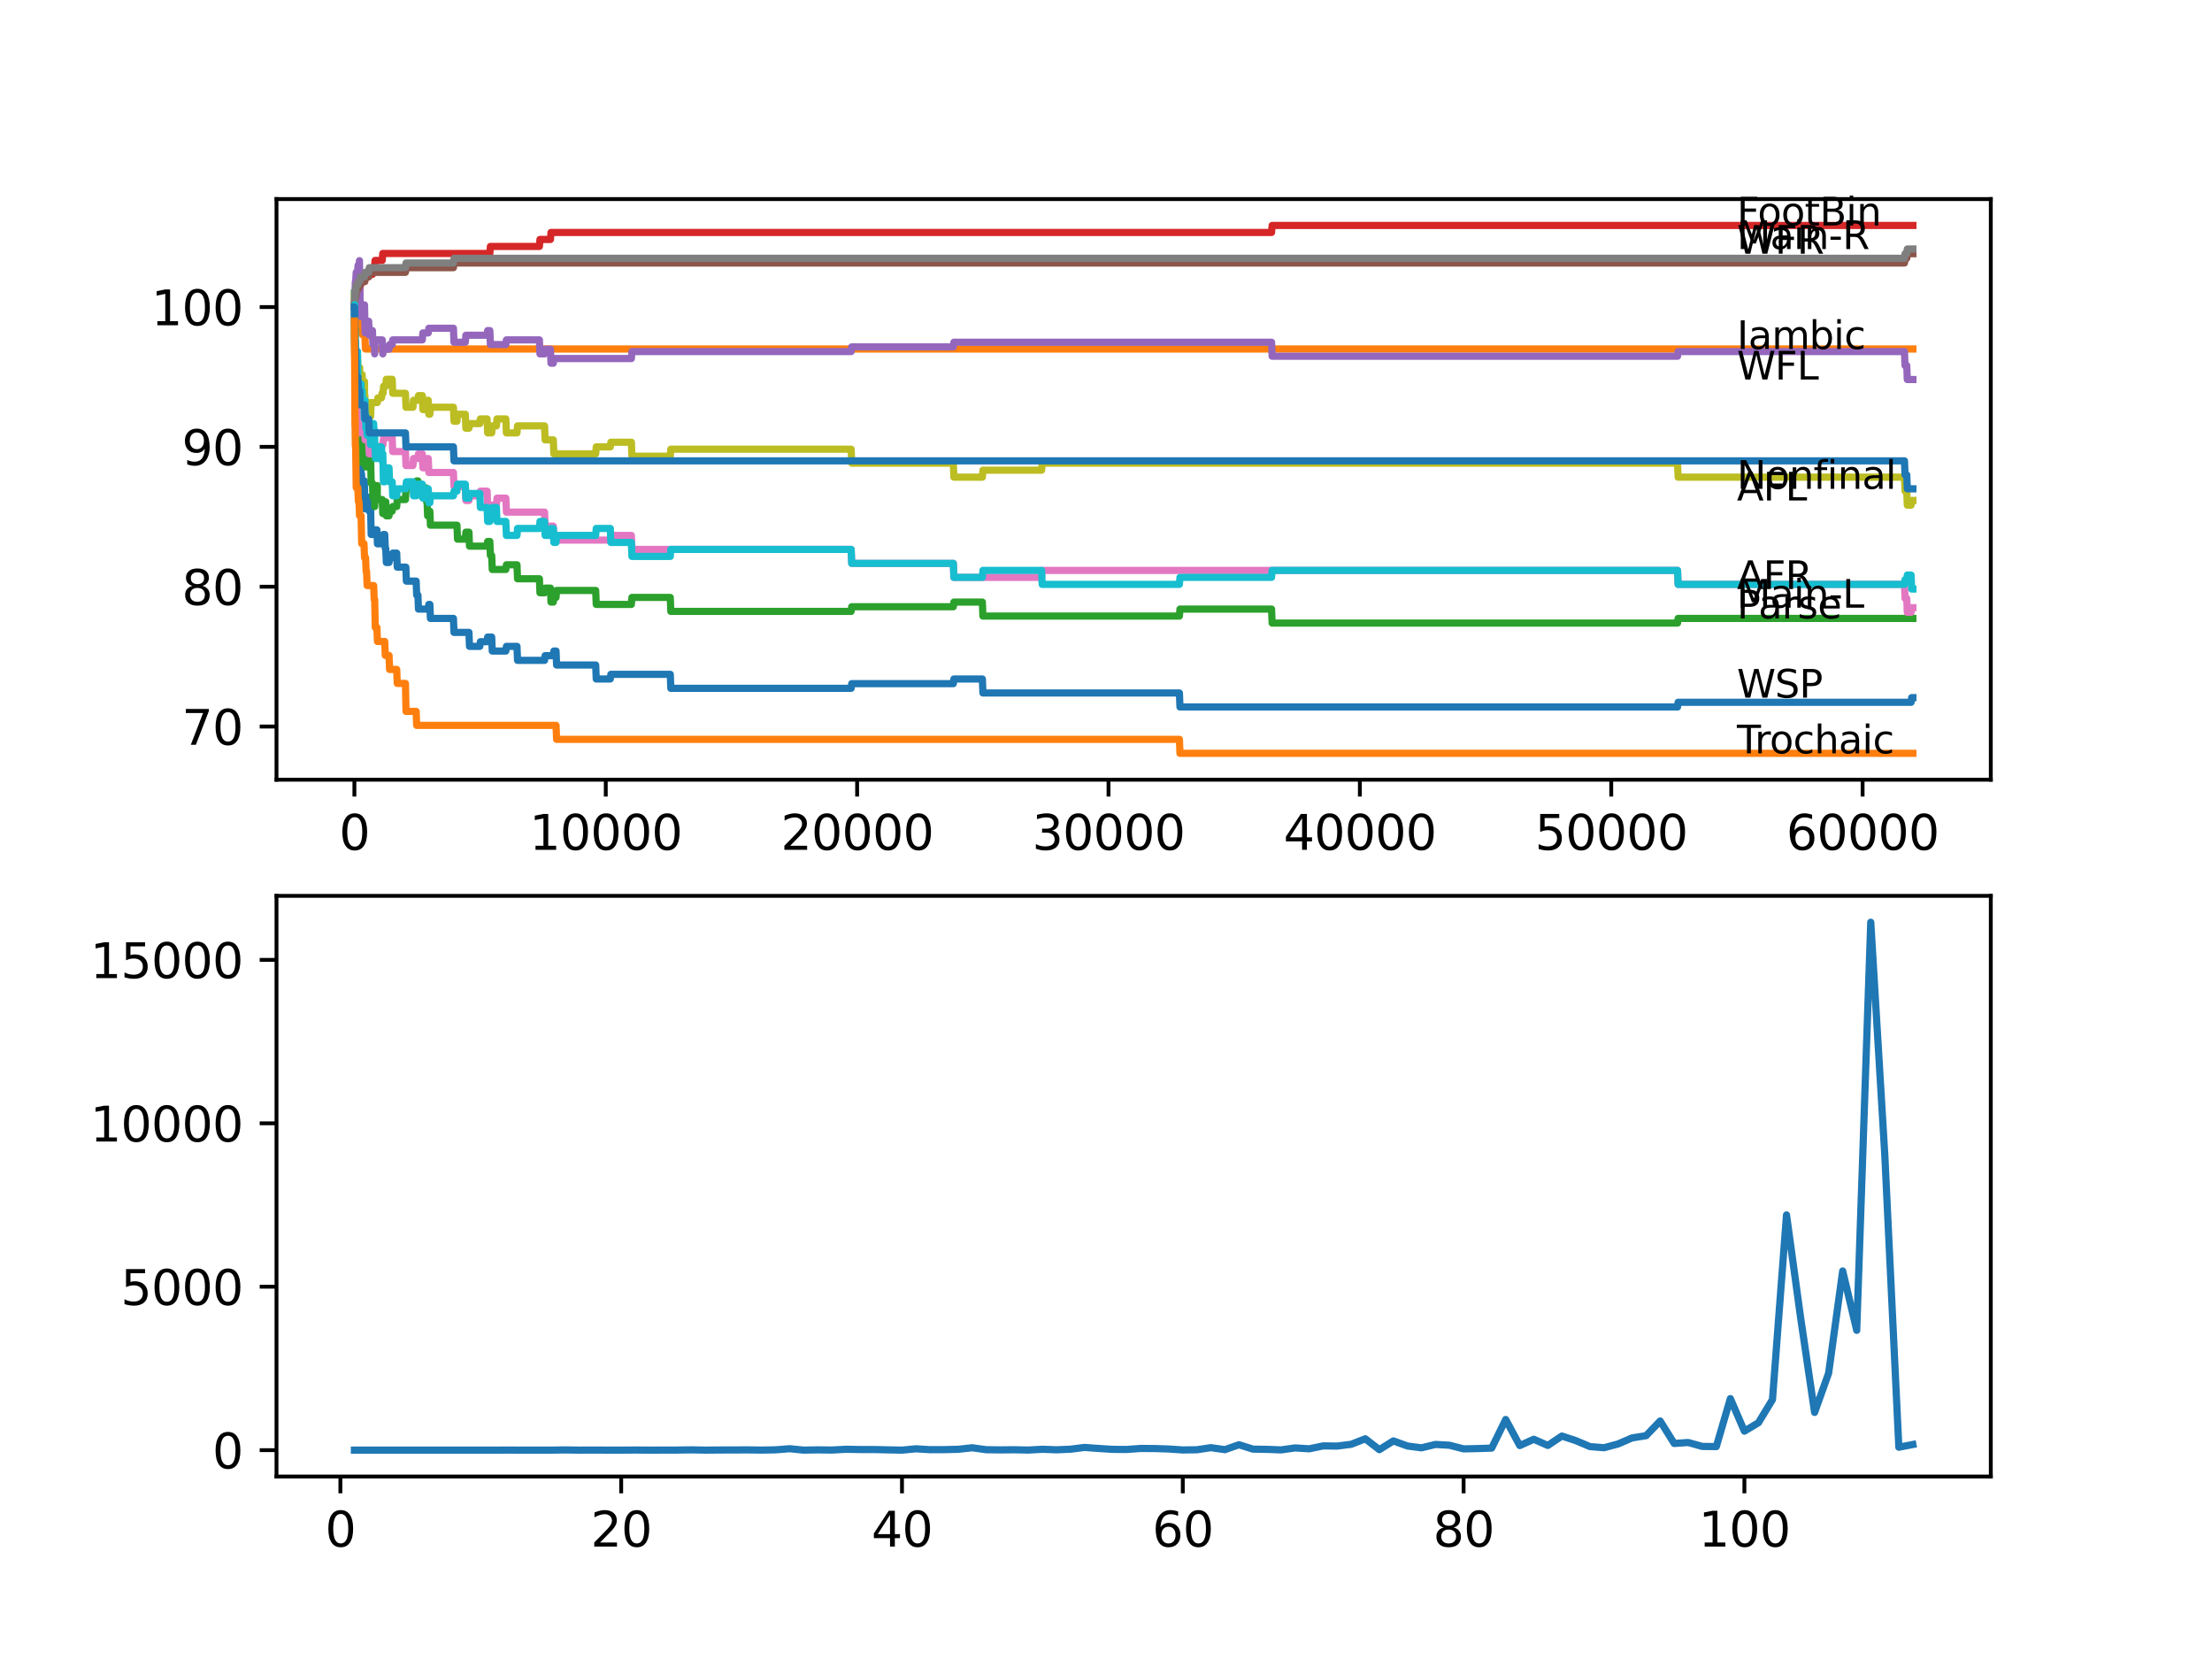 <?xml version="1.0" encoding="utf-8" standalone="no"?>
<!DOCTYPE svg PUBLIC "-//W3C//DTD SVG 1.1//EN"
  "http://www.w3.org/Graphics/SVG/1.1/DTD/svg11.dtd">
<svg xmlns:xlink="http://www.w3.org/1999/xlink" width="460.8pt" height="345.6pt" viewBox="0 0 460.8 345.6" xmlns="http://www.w3.org/2000/svg" version="1.1">
 <defs>
  <style type="text/css">*{stroke-linejoin: round; stroke-linecap: butt}</style>
 </defs>
 <g id="figure_1">
  <g id="patch_1">
   <path d="M 0 345.6 
L 460.8 345.6 
L 460.8 0 
L 0 0 
z
" style="fill: #ffffff"/>
  </g>
  <g id="axes_1">
   <g id="patch_2">
    <path d="M 57.6 162.432 
L 414.72 162.432 
L 414.72 41.472 
L 57.6 41.472 
z
" style="fill: #ffffff"/>
   </g>
   <g id="matplotlib.axis_1">
    <g id="xtick_1">
     <g id="line2d_1">
      <defs>
       <path id="mdea9ad9c4b" d="M 0 0 
L 0 3.5 
" style="stroke: #000000; stroke-width: 0.8"/>
      </defs>
      <g>
       <use xlink:href="#mdea9ad9c4b" x="73.827" y="162.432" style="stroke: #000000; stroke-width: 0.8"/>
      </g>
     </g>
     <g id="text_1">
      <!-- 0 -->
      <g transform="translate(70.646 177.03)scale(0.1 -0.1)">
       <defs>
        <path id="DejaVuSans-30" d="M 2034 4250 
Q 1547 4250 1301 3770 
Q 1056 3291 1056 2328 
Q 1056 1369 1301 889 
Q 1547 409 2034 409 
Q 2525 409 2770 889 
Q 3016 1369 3016 2328 
Q 3016 3291 2770 3770 
Q 2525 4250 2034 4250 
z
M 2034 4750 
Q 2819 4750 3233 4129 
Q 3647 3509 3647 2328 
Q 3647 1150 3233 529 
Q 2819 -91 2034 -91 
Q 1250 -91 836 529 
Q 422 1150 422 2328 
Q 422 3509 836 4129 
Q 1250 4750 2034 4750 
z
" transform="scale(0.016)"/>
       </defs>
       <use xlink:href="#DejaVuSans-30"/>
      </g>
     </g>
    </g>
    <g id="xtick_2">
     <g id="line2d_2">
      <g>
       <use xlink:href="#mdea9ad9c4b" x="126.192" y="162.432" style="stroke: #000000; stroke-width: 0.8"/>
      </g>
     </g>
     <g id="text_2">
      <!-- 10000 -->
      <g transform="translate(110.286 177.03)scale(0.1 -0.1)">
       <defs>
        <path id="DejaVuSans-31" d="M 794 531 
L 1825 531 
L 1825 4091 
L 703 3866 
L 703 4441 
L 1819 4666 
L 2450 4666 
L 2450 531 
L 3481 531 
L 3481 0 
L 794 0 
L 794 531 
z
" transform="scale(0.016)"/>
       </defs>
       <use xlink:href="#DejaVuSans-31"/>
       <use xlink:href="#DejaVuSans-30" x="63.623"/>
       <use xlink:href="#DejaVuSans-30" x="127.246"/>
       <use xlink:href="#DejaVuSans-30" x="190.869"/>
       <use xlink:href="#DejaVuSans-30" x="254.492"/>
      </g>
     </g>
    </g>
    <g id="xtick_3">
     <g id="line2d_3">
      <g>
       <use xlink:href="#mdea9ad9c4b" x="178.556" y="162.432" style="stroke: #000000; stroke-width: 0.8"/>
      </g>
     </g>
     <g id="text_3">
      <!-- 20000 -->
      <g transform="translate(162.65 177.03)scale(0.1 -0.1)">
       <defs>
        <path id="DejaVuSans-32" d="M 1228 531 
L 3431 531 
L 3431 0 
L 469 0 
L 469 531 
Q 828 903 1448 1529 
Q 2069 2156 2228 2338 
Q 2531 2678 2651 2914 
Q 2772 3150 2772 3378 
Q 2772 3750 2511 3984 
Q 2250 4219 1831 4219 
Q 1534 4219 1204 4116 
Q 875 4013 500 3803 
L 500 4441 
Q 881 4594 1212 4672 
Q 1544 4750 1819 4750 
Q 2544 4750 2975 4387 
Q 3406 4025 3406 3419 
Q 3406 3131 3298 2873 
Q 3191 2616 2906 2266 
Q 2828 2175 2409 1742 
Q 1991 1309 1228 531 
z
" transform="scale(0.016)"/>
       </defs>
       <use xlink:href="#DejaVuSans-32"/>
       <use xlink:href="#DejaVuSans-30" x="63.623"/>
       <use xlink:href="#DejaVuSans-30" x="127.246"/>
       <use xlink:href="#DejaVuSans-30" x="190.869"/>
       <use xlink:href="#DejaVuSans-30" x="254.492"/>
      </g>
     </g>
    </g>
    <g id="xtick_4">
     <g id="line2d_4">
      <g>
       <use xlink:href="#mdea9ad9c4b" x="230.921" y="162.432" style="stroke: #000000; stroke-width: 0.8"/>
      </g>
     </g>
     <g id="text_4">
      <!-- 30000 -->
      <g transform="translate(215.015 177.03)scale(0.1 -0.1)">
       <defs>
        <path id="DejaVuSans-33" d="M 2597 2516 
Q 3050 2419 3304 2112 
Q 3559 1806 3559 1356 
Q 3559 666 3084 287 
Q 2609 -91 1734 -91 
Q 1441 -91 1130 -33 
Q 819 25 488 141 
L 488 750 
Q 750 597 1062 519 
Q 1375 441 1716 441 
Q 2309 441 2620 675 
Q 2931 909 2931 1356 
Q 2931 1769 2642 2001 
Q 2353 2234 1838 2234 
L 1294 2234 
L 1294 2753 
L 1863 2753 
Q 2328 2753 2575 2939 
Q 2822 3125 2822 3475 
Q 2822 3834 2567 4026 
Q 2313 4219 1838 4219 
Q 1578 4219 1281 4162 
Q 984 4106 628 3988 
L 628 4550 
Q 988 4650 1302 4700 
Q 1616 4750 1894 4750 
Q 2613 4750 3031 4423 
Q 3450 4097 3450 3541 
Q 3450 3153 3228 2886 
Q 3006 2619 2597 2516 
z
" transform="scale(0.016)"/>
       </defs>
       <use xlink:href="#DejaVuSans-33"/>
       <use xlink:href="#DejaVuSans-30" x="63.623"/>
       <use xlink:href="#DejaVuSans-30" x="127.246"/>
       <use xlink:href="#DejaVuSans-30" x="190.869"/>
       <use xlink:href="#DejaVuSans-30" x="254.492"/>
      </g>
     </g>
    </g>
    <g id="xtick_5">
     <g id="line2d_5">
      <g>
       <use xlink:href="#mdea9ad9c4b" x="283.285" y="162.432" style="stroke: #000000; stroke-width: 0.8"/>
      </g>
     </g>
     <g id="text_5">
      <!-- 40000 -->
      <g transform="translate(267.379 177.03)scale(0.1 -0.1)">
       <defs>
        <path id="DejaVuSans-34" d="M 2419 4116 
L 825 1625 
L 2419 1625 
L 2419 4116 
z
M 2253 4666 
L 3047 4666 
L 3047 1625 
L 3713 1625 
L 3713 1100 
L 3047 1100 
L 3047 0 
L 2419 0 
L 2419 1100 
L 313 1100 
L 313 1709 
L 2253 4666 
z
" transform="scale(0.016)"/>
       </defs>
       <use xlink:href="#DejaVuSans-34"/>
       <use xlink:href="#DejaVuSans-30" x="63.623"/>
       <use xlink:href="#DejaVuSans-30" x="127.246"/>
       <use xlink:href="#DejaVuSans-30" x="190.869"/>
       <use xlink:href="#DejaVuSans-30" x="254.492"/>
      </g>
     </g>
    </g>
    <g id="xtick_6">
     <g id="line2d_6">
      <g>
       <use xlink:href="#mdea9ad9c4b" x="335.65" y="162.432" style="stroke: #000000; stroke-width: 0.8"/>
      </g>
     </g>
     <g id="text_6">
      <!-- 50000 -->
      <g transform="translate(319.744 177.03)scale(0.1 -0.1)">
       <defs>
        <path id="DejaVuSans-35" d="M 691 4666 
L 3169 4666 
L 3169 4134 
L 1269 4134 
L 1269 2991 
Q 1406 3038 1543 3061 
Q 1681 3084 1819 3084 
Q 2600 3084 3056 2656 
Q 3513 2228 3513 1497 
Q 3513 744 3044 326 
Q 2575 -91 1722 -91 
Q 1428 -91 1123 -41 
Q 819 9 494 109 
L 494 744 
Q 775 591 1075 516 
Q 1375 441 1709 441 
Q 2250 441 2565 725 
Q 2881 1009 2881 1497 
Q 2881 1984 2565 2268 
Q 2250 2553 1709 2553 
Q 1456 2553 1204 2497 
Q 953 2441 691 2322 
L 691 4666 
z
" transform="scale(0.016)"/>
       </defs>
       <use xlink:href="#DejaVuSans-35"/>
       <use xlink:href="#DejaVuSans-30" x="63.623"/>
       <use xlink:href="#DejaVuSans-30" x="127.246"/>
       <use xlink:href="#DejaVuSans-30" x="190.869"/>
       <use xlink:href="#DejaVuSans-30" x="254.492"/>
      </g>
     </g>
    </g>
    <g id="xtick_7">
     <g id="line2d_7">
      <g>
       <use xlink:href="#mdea9ad9c4b" x="388.014" y="162.432" style="stroke: #000000; stroke-width: 0.8"/>
      </g>
     </g>
     <g id="text_7">
      <!-- 60000 -->
      <g transform="translate(372.108 177.03)scale(0.1 -0.1)">
       <defs>
        <path id="DejaVuSans-36" d="M 2113 2584 
Q 1688 2584 1439 2293 
Q 1191 2003 1191 1497 
Q 1191 994 1439 701 
Q 1688 409 2113 409 
Q 2538 409 2786 701 
Q 3034 994 3034 1497 
Q 3034 2003 2786 2293 
Q 2538 2584 2113 2584 
z
M 3366 4563 
L 3366 3988 
Q 3128 4100 2886 4159 
Q 2644 4219 2406 4219 
Q 1781 4219 1451 3797 
Q 1122 3375 1075 2522 
Q 1259 2794 1537 2939 
Q 1816 3084 2150 3084 
Q 2853 3084 3261 2657 
Q 3669 2231 3669 1497 
Q 3669 778 3244 343 
Q 2819 -91 2113 -91 
Q 1303 -91 875 529 
Q 447 1150 447 2328 
Q 447 3434 972 4092 
Q 1497 4750 2381 4750 
Q 2619 4750 2861 4703 
Q 3103 4656 3366 4563 
z
" transform="scale(0.016)"/>
       </defs>
       <use xlink:href="#DejaVuSans-36"/>
       <use xlink:href="#DejaVuSans-30" x="63.623"/>
       <use xlink:href="#DejaVuSans-30" x="127.246"/>
       <use xlink:href="#DejaVuSans-30" x="190.869"/>
       <use xlink:href="#DejaVuSans-30" x="254.492"/>
      </g>
     </g>
    </g>
   </g>
   <g id="matplotlib.axis_2">
    <g id="ytick_1">
     <g id="line2d_8">
      <defs>
       <path id="me9447ed8f8" d="M 0 0 
L -3.5 0 
" style="stroke: #000000; stroke-width: 0.8"/>
      </defs>
      <g>
       <use xlink:href="#me9447ed8f8" x="57.6" y="151.351" style="stroke: #000000; stroke-width: 0.8"/>
      </g>
     </g>
     <g id="text_8">
      <!-- 70 -->
      <g transform="translate(37.875 155.15)scale(0.1 -0.1)">
       <defs>
        <path id="DejaVuSans-37" d="M 525 4666 
L 3525 4666 
L 3525 4397 
L 1831 0 
L 1172 0 
L 2766 4134 
L 525 4134 
L 525 4666 
z
" transform="scale(0.016)"/>
       </defs>
       <use xlink:href="#DejaVuSans-37"/>
       <use xlink:href="#DejaVuSans-30" x="63.623"/>
      </g>
     </g>
    </g>
    <g id="ytick_2">
     <g id="line2d_9">
      <g>
       <use xlink:href="#me9447ed8f8" x="57.6" y="122.221" style="stroke: #000000; stroke-width: 0.8"/>
      </g>
     </g>
     <g id="text_9">
      <!-- 80 -->
      <g transform="translate(37.875 126.02)scale(0.1 -0.1)">
       <defs>
        <path id="DejaVuSans-38" d="M 2034 2216 
Q 1584 2216 1326 1975 
Q 1069 1734 1069 1313 
Q 1069 891 1326 650 
Q 1584 409 2034 409 
Q 2484 409 2743 651 
Q 3003 894 3003 1313 
Q 3003 1734 2745 1975 
Q 2488 2216 2034 2216 
z
M 1403 2484 
Q 997 2584 770 2862 
Q 544 3141 544 3541 
Q 544 4100 942 4425 
Q 1341 4750 2034 4750 
Q 2731 4750 3128 4425 
Q 3525 4100 3525 3541 
Q 3525 3141 3298 2862 
Q 3072 2584 2669 2484 
Q 3125 2378 3379 2068 
Q 3634 1759 3634 1313 
Q 3634 634 3220 271 
Q 2806 -91 2034 -91 
Q 1263 -91 848 271 
Q 434 634 434 1313 
Q 434 1759 690 2068 
Q 947 2378 1403 2484 
z
M 1172 3481 
Q 1172 3119 1398 2916 
Q 1625 2713 2034 2713 
Q 2441 2713 2670 2916 
Q 2900 3119 2900 3481 
Q 2900 3844 2670 4047 
Q 2441 4250 2034 4250 
Q 1625 4250 1398 4047 
Q 1172 3844 1172 3481 
z
" transform="scale(0.016)"/>
       </defs>
       <use xlink:href="#DejaVuSans-38"/>
       <use xlink:href="#DejaVuSans-30" x="63.623"/>
      </g>
     </g>
    </g>
    <g id="ytick_3">
     <g id="line2d_10">
      <g>
       <use xlink:href="#me9447ed8f8" x="57.6" y="93.092" style="stroke: #000000; stroke-width: 0.8"/>
      </g>
     </g>
     <g id="text_10">
      <!-- 90 -->
      <g transform="translate(37.875 96.891)scale(0.1 -0.1)">
       <defs>
        <path id="DejaVuSans-39" d="M 703 97 
L 703 672 
Q 941 559 1184 500 
Q 1428 441 1663 441 
Q 2288 441 2617 861 
Q 2947 1281 2994 2138 
Q 2813 1869 2534 1725 
Q 2256 1581 1919 1581 
Q 1219 1581 811 2004 
Q 403 2428 403 3163 
Q 403 3881 828 4315 
Q 1253 4750 1959 4750 
Q 2769 4750 3195 4129 
Q 3622 3509 3622 2328 
Q 3622 1225 3098 567 
Q 2575 -91 1691 -91 
Q 1453 -91 1209 -44 
Q 966 3 703 97 
z
M 1959 2075 
Q 2384 2075 2632 2365 
Q 2881 2656 2881 3163 
Q 2881 3666 2632 3958 
Q 2384 4250 1959 4250 
Q 1534 4250 1286 3958 
Q 1038 3666 1038 3163 
Q 1038 2656 1286 2365 
Q 1534 2075 1959 2075 
z
" transform="scale(0.016)"/>
       </defs>
       <use xlink:href="#DejaVuSans-39"/>
       <use xlink:href="#DejaVuSans-30" x="63.623"/>
      </g>
     </g>
    </g>
    <g id="ytick_4">
     <g id="line2d_11">
      <g>
       <use xlink:href="#me9447ed8f8" x="57.6" y="63.962" style="stroke: #000000; stroke-width: 0.8"/>
      </g>
     </g>
     <g id="text_11">
      <!-- 100 -->
      <g transform="translate(31.512 67.762)scale(0.1 -0.1)">
       <use xlink:href="#DejaVuSans-31"/>
       <use xlink:href="#DejaVuSans-30" x="63.623"/>
       <use xlink:href="#DejaVuSans-30" x="127.246"/>
      </g>
     </g>
    </g>
   </g>
   <g id="line2d_12">
    <path d="M 73.833 63.962 
L 73.953 78.43 
L 73.964 77.702 
L 73.969 77.702 
L 74.084 91.295 
L 74.1 90.713 
L 74.142 90.713 
L 74.262 96.539 
L 74.482 96.539 
L 74.597 94.84 
L 74.686 94.84 
L 74.786 97.753 
L 74.796 96.782 
L 75.152 96.782 
L 75.226 99.694 
L 75.262 98.723 
L 75.309 98.723 
L 75.425 101.636 
L 75.446 101.636 
L 75.561 100.18 
L 75.896 100.18 
L 76.016 106.006 
L 76.132 104.549 
L 76.158 104.549 
L 76.273 103.578 
L 76.802 103.578 
L 76.917 106.491 
L 77.074 106.491 
L 77.189 105.52 
L 77.2 105.52 
L 77.32 111.346 
L 77.839 111.346 
L 77.954 110.375 
L 78.514 110.375 
L 78.629 113.288 
L 79.462 113.288 
L 79.577 112.317 
L 79.75 112.317 
L 79.865 111.346 
L 80.148 111.346 
L 80.263 114.259 
L 80.363 114.259 
L 80.478 117.172 
L 81.043 117.172 
L 81.159 116.201 
L 81.698 116.201 
L 81.813 115.23 
L 82.64 115.23 
L 82.756 118.143 
L 84.541 118.143 
L 84.656 121.056 
L 86.688 121.056 
L 86.803 123.969 
L 87.06 123.969 
L 87.175 126.882 
L 89.217 126.882 
L 89.333 125.911 
L 89.547 125.911 
L 89.663 128.824 
L 94.459 128.824 
L 94.574 131.737 
L 97.69 131.737 
L 97.805 134.65 
L 99.952 134.65 
L 100.067 133.679 
L 101.471 133.679 
L 101.586 132.708 
L 102.429 132.708 
L 102.544 135.621 
L 105.377 135.621 
L 105.492 134.65 
L 107.697 134.65 
L 107.812 137.563 
L 113.441 137.563 
L 113.556 136.592 
L 115.264 136.592 
L 115.379 135.621 
L 115.834 135.621 
L 115.949 138.534 
L 124.092 138.534 
L 124.207 141.447 
L 127.135 141.447 
L 127.25 140.476 
L 139.629 140.476 
L 139.744 143.389 
L 177.31 143.389 
L 177.425 142.418 
L 198.596 142.418 
L 198.712 141.447 
L 204.644 141.447 
L 204.76 144.36 
L 245.693 144.36 
L 245.808 147.273 
L 349.464 147.273 
L 349.579 146.302 
L 398.115 146.302 
L 398.231 145.331 
L 398.487 145.331 
L 398.487 145.331 
" clip-path="url(#p6cf69bef44)" style="fill: none; stroke: #1f77b4; stroke-width: 1.5; stroke-linecap: square"/>
   </g>
   <g id="line2d_13">
    <path d="M 73.833 63.962 
L 73.885 61.049 
L 73.917 66.875 
L 73.937 66.875 
L 73.953 66.875 
L 74 69.788 
L 74.063 66.875 
L 75.446 66.875 
L 75.561 69.788 
L 76.016 69.788 
L 76.132 72.701 
L 398.487 72.701 
L 398.487 72.701 
" clip-path="url(#p6cf69bef44)" style="fill: none; stroke: #ff7f0e; stroke-width: 1.5; stroke-linecap: square"/>
   </g>
   <g id="line2d_14">
    <path d="M 73.833 61.049 
L 73.843 61.049 
L 73.911 73.575 
L 73.964 68.477 
L 73.969 68.477 
L 74.084 82.071 
L 74.1 81.489 
L 74.11 81.489 
L 74.142 80.032 
L 74.199 84.887 
L 74.205 84.887 
L 74.246 84.887 
L 74.362 87.8 
L 74.477 87.8 
L 74.592 85.615 
L 74.686 85.615 
L 74.786 88.528 
L 74.796 87.557 
L 74.885 87.557 
L 75.006 93.383 
L 75.152 93.383 
L 75.226 96.296 
L 75.262 95.325 
L 75.309 95.325 
L 75.425 93.869 
L 75.446 93.869 
L 75.561 92.412 
L 75.828 92.412 
L 75.896 90.956 
L 75.901 93.869 
L 75.933 93.869 
L 76.001 93.869 
L 76.016 96.782 
L 76.111 95.325 
L 76.158 95.325 
L 76.215 94.354 
L 76.221 97.267 
L 76.257 97.267 
L 76.367 97.267 
L 76.482 95.811 
L 77.074 95.811 
L 77.189 94.84 
L 77.2 94.84 
L 77.32 100.665 
L 77.582 100.665 
L 77.697 103.578 
L 77.839 103.578 
L 77.954 102.607 
L 78.022 102.607 
L 78.053 105.52 
L 78.132 102.607 
L 78.514 102.607 
L 78.593 101.151 
L 78.598 104.064 
L 78.619 104.064 
L 79.624 104.064 
L 79.739 106.977 
L 79.75 106.977 
L 79.865 106.006 
L 80.148 106.006 
L 80.263 104.549 
L 80.363 104.549 
L 80.478 107.462 
L 81.043 107.462 
L 81.159 106.491 
L 81.698 106.491 
L 81.813 105.52 
L 82.64 105.52 
L 82.756 104.064 
L 84.463 104.064 
L 84.583 101.636 
L 86.688 101.636 
L 86.803 100.18 
L 87.06 100.18 
L 87.175 103.093 
L 87.976 103.093 
L 88.092 101.636 
L 88.762 101.636 
L 88.877 104.549 
L 88.966 104.549 
L 89.081 107.462 
L 89.217 107.462 
L 89.333 106.491 
L 89.547 106.491 
L 89.663 109.404 
L 95.192 109.404 
L 95.307 112.317 
L 96.936 112.317 
L 97.051 110.861 
L 97.69 110.861 
L 97.805 113.774 
L 101.471 113.774 
L 101.586 112.803 
L 102.041 112.803 
L 102.157 115.716 
L 102.429 115.716 
L 102.544 118.629 
L 105.377 118.629 
L 105.492 117.658 
L 107.697 117.658 
L 107.812 120.571 
L 112.368 120.571 
L 112.483 123.484 
L 113.441 123.484 
L 113.556 122.513 
L 114.667 122.513 
L 114.782 125.425 
L 115.264 125.425 
L 115.379 124.454 
L 115.834 124.454 
L 115.949 122.998 
L 124.092 122.998 
L 124.207 125.911 
L 131.528 125.911 
L 131.643 124.454 
L 139.629 124.454 
L 139.744 127.367 
L 177.31 127.367 
L 177.425 126.396 
L 198.596 126.396 
L 198.712 125.425 
L 204.644 125.425 
L 204.76 128.338 
L 245.693 128.338 
L 245.808 126.882 
L 264.89 126.882 
L 265.005 129.795 
L 349.464 129.795 
L 349.579 128.824 
L 398.487 128.824 
L 398.487 128.824 
" clip-path="url(#p6cf69bef44)" style="fill: none; stroke: #2ca02c; stroke-width: 1.5; stroke-linecap: square"/>
   </g>
   <g id="line2d_15">
    <path d="M 73.833 63.962 
L 73.838 63.962 
L 73.958 61.535 
L 74.885 61.535 
L 75 59.35 
L 75.152 59.35 
L 75.268 58.622 
L 76.001 58.622 
L 76.116 57.165 
L 77.582 57.165 
L 77.697 55.709 
L 78.022 55.709 
L 78.137 54.253 
L 79.624 54.253 
L 79.739 52.796 
L 102.041 52.796 
L 102.157 51.34 
L 112.368 51.34 
L 112.483 49.883 
L 114.667 49.883 
L 114.782 48.427 
L 264.89 48.427 
L 265.005 46.97 
L 398.487 46.97 
L 398.487 46.97 
" clip-path="url(#p6cf69bef44)" style="fill: none; stroke: #d62728; stroke-width: 1.5; stroke-linecap: square"/>
   </g>
   <g id="line2d_16">
    <path d="M 73.833 63.962 
L 73.864 63.962 
L 74.021 58.768 
L 74.084 58.768 
L 74.21 56.729 
L 74.477 56.729 
L 74.592 55.272 
L 74.786 55.272 
L 74.885 54.301 
L 75.011 63.04 
L 75.152 63.04 
L 75.226 65.953 
L 75.262 64.982 
L 75.828 64.982 
L 75.938 63.525 
L 76.058 69.351 
L 76.158 69.351 
L 76.273 68.38 
L 76.367 68.38 
L 76.482 66.924 
L 76.802 66.924 
L 76.917 69.837 
L 77.074 69.837 
L 77.189 68.866 
L 77.582 68.866 
L 77.697 71.779 
L 77.839 71.779 
L 77.954 70.808 
L 78.022 70.808 
L 78.053 73.721 
L 78.132 70.808 
L 79.624 70.808 
L 79.739 73.721 
L 79.75 73.721 
L 79.865 72.75 
L 81.043 72.75 
L 81.159 71.779 
L 81.698 71.779 
L 81.813 70.808 
L 87.976 70.808 
L 88.092 69.351 
L 89.217 69.351 
L 89.333 68.38 
L 94.459 68.38 
L 94.574 71.293 
L 96.936 71.293 
L 97.051 69.837 
L 101.471 69.837 
L 101.586 68.866 
L 102.041 68.866 
L 102.157 71.779 
L 105.377 71.779 
L 105.492 70.808 
L 112.368 70.808 
L 112.483 73.721 
L 113.441 73.721 
L 113.556 72.75 
L 114.667 72.75 
L 114.782 75.663 
L 115.264 75.663 
L 115.379 74.692 
L 131.528 74.692 
L 131.643 73.235 
L 177.31 73.235 
L 177.425 72.264 
L 198.596 72.264 
L 198.712 71.293 
L 264.89 71.293 
L 265.005 74.206 
L 349.464 74.206 
L 349.579 73.235 
L 396.738 73.235 
L 396.854 76.148 
L 397.21 76.148 
L 397.325 79.061 
L 398.487 79.061 
L 398.487 79.061 
" clip-path="url(#p6cf69bef44)" style="fill: none; stroke: #9467bd; stroke-width: 1.5; stroke-linecap: square"/>
   </g>
   <g id="line2d_17">
    <path d="M 73.833 63.962 
L 73.859 63.962 
L 73.985 61.923 
L 74.084 61.923 
L 74.205 60.37 
L 74.545 60.37 
L 74.66 59.641 
L 74.932 59.641 
L 75.048 58.671 
L 75.938 58.671 
L 76.053 57.7 
L 76.802 57.7 
L 76.917 56.729 
L 84.463 56.729 
L 84.578 55.758 
L 94.459 55.758 
L 94.574 54.787 
L 396.738 54.787 
L 396.854 53.816 
L 397.21 53.816 
L 397.325 52.845 
L 398.487 52.845 
L 398.487 52.845 
" clip-path="url(#p6cf69bef44)" style="fill: none; stroke: #8c564b; stroke-width: 1.5; stroke-linecap: square"/>
   </g>
   <g id="line2d_18">
    <path d="M 73.833 63.962 
L 73.838 63.962 
L 73.974 80.955 
L 74.084 79.984 
L 74.194 85.809 
L 74.199 84.838 
L 74.477 84.838 
L 74.592 88.237 
L 74.686 88.237 
L 74.801 87.266 
L 74.932 87.266 
L 74.938 90.179 
L 75.042 89.451 
L 75.152 89.451 
L 75.268 88.722 
L 75.938 88.722 
L 76.053 91.635 
L 76.802 91.635 
L 76.917 94.548 
L 78.593 94.548 
L 78.708 93.577 
L 79.462 93.577 
L 79.577 92.606 
L 79.792 92.606 
L 79.907 91.15 
L 81.698 91.15 
L 81.813 94.063 
L 84.463 94.063 
L 84.578 96.976 
L 86.023 96.976 
L 86.138 95.519 
L 87.06 95.519 
L 87.175 94.548 
L 87.976 94.548 
L 88.092 97.461 
L 88.762 97.461 
L 88.877 96.49 
L 88.966 96.49 
L 89.081 95.519 
L 89.217 95.519 
L 89.333 98.432 
L 94.459 98.432 
L 94.574 101.345 
L 96.936 101.345 
L 97.051 104.258 
L 97.69 104.258 
L 97.805 103.287 
L 99.952 103.287 
L 100.067 102.316 
L 101.471 102.316 
L 101.586 105.229 
L 103.419 105.229 
L 103.534 103.773 
L 105.377 103.773 
L 105.492 106.686 
L 113.441 106.686 
L 113.556 109.598 
L 115.264 109.598 
L 115.379 112.511 
L 127.135 112.511 
L 127.25 111.54 
L 131.528 111.54 
L 131.643 114.453 
L 177.31 114.453 
L 177.425 117.366 
L 198.596 117.366 
L 198.712 120.279 
L 216.987 120.279 
L 217.102 118.823 
L 349.464 118.823 
L 349.579 121.736 
L 396.738 121.736 
L 396.854 124.649 
L 397.21 124.649 
L 397.325 127.562 
L 398.115 127.562 
L 398.231 126.591 
L 398.487 126.591 
L 398.487 126.591 
" clip-path="url(#p6cf69bef44)" style="fill: none; stroke: #e377c2; stroke-width: 1.5; stroke-linecap: square"/>
   </g>
   <g id="line2d_19">
    <path d="M 73.833 63.962 
L 73.843 63.962 
L 73.969 60.952 
L 74.084 60.952 
L 74.205 59.399 
L 74.545 59.399 
L 74.66 58.671 
L 74.932 58.671 
L 75.048 57.7 
L 75.938 57.7 
L 76.053 56.729 
L 76.802 56.729 
L 76.917 55.758 
L 84.463 55.758 
L 84.578 54.787 
L 94.459 54.787 
L 94.574 53.816 
L 396.738 53.816 
L 396.854 52.845 
L 397.21 52.845 
L 397.325 51.874 
L 398.487 51.874 
L 398.487 51.874 
" clip-path="url(#p6cf69bef44)" style="fill: none; stroke: #7f7f7f; stroke-width: 1.5; stroke-linecap: square"/>
   </g>
   <g id="line2d_20">
    <path d="M 73.833 66.875 
L 73.838 66.875 
L 73.969 79.984 
L 74.084 72.216 
L 74.095 75.129 
L 74.142 75.129 
L 74.184 73.672 
L 74.189 76.585 
L 74.252 74.158 
L 74.477 74.158 
L 74.592 77.556 
L 74.686 77.556 
L 74.801 76.585 
L 74.932 76.585 
L 74.938 79.498 
L 75.042 78.77 
L 75.152 78.77 
L 75.268 78.042 
L 75.446 78.042 
L 75.561 80.955 
L 75.896 80.955 
L 75.938 79.498 
L 75.943 82.411 
L 76.001 82.411 
L 76.016 82.411 
L 76.132 85.324 
L 76.215 85.324 
L 76.331 83.867 
L 76.802 83.867 
L 76.917 86.78 
L 77.2 86.78 
L 77.32 83.867 
L 78.593 83.867 
L 78.708 82.896 
L 79.462 82.896 
L 79.577 81.926 
L 79.792 81.926 
L 79.907 80.469 
L 80.363 80.469 
L 80.478 79.013 
L 81.698 79.013 
L 81.813 81.926 
L 84.463 81.926 
L 84.578 84.838 
L 86.023 84.838 
L 86.138 83.382 
L 87.06 83.382 
L 87.175 82.411 
L 87.976 82.411 
L 88.092 85.324 
L 88.762 85.324 
L 88.877 84.353 
L 88.966 84.353 
L 89.081 83.382 
L 89.217 83.382 
L 89.333 86.295 
L 89.547 86.295 
L 89.663 84.838 
L 94.459 84.838 
L 94.574 87.751 
L 95.192 87.751 
L 95.307 86.295 
L 96.936 86.295 
L 97.051 89.208 
L 97.69 89.208 
L 97.805 88.237 
L 99.952 88.237 
L 100.067 87.266 
L 101.471 87.266 
L 101.586 90.179 
L 102.429 90.179 
L 102.544 88.722 
L 103.419 88.722 
L 103.534 87.266 
L 105.377 87.266 
L 105.492 90.179 
L 107.697 90.179 
L 107.812 88.722 
L 113.441 88.722 
L 113.556 91.635 
L 115.264 91.635 
L 115.379 94.548 
L 124.092 94.548 
L 124.207 93.092 
L 127.135 93.092 
L 127.25 92.121 
L 131.528 92.121 
L 131.643 95.034 
L 139.629 95.034 
L 139.744 93.577 
L 177.31 93.577 
L 177.425 96.49 
L 198.596 96.49 
L 198.712 99.403 
L 204.644 99.403 
L 204.76 97.947 
L 216.987 97.947 
L 217.102 96.49 
L 349.464 96.49 
L 349.579 99.403 
L 396.738 99.403 
L 396.854 102.316 
L 397.21 102.316 
L 397.325 105.229 
L 398.115 105.229 
L 398.231 104.258 
L 398.487 104.258 
L 398.487 104.258 
" clip-path="url(#p6cf69bef44)" style="fill: none; stroke: #bcbd22; stroke-width: 1.5; stroke-linecap: square"/>
   </g>
   <g id="line2d_21">
    <path d="M 73.833 66.875 
L 73.838 66.875 
L 73.864 63.477 
L 73.89 71.245 
L 73.927 70.274 
L 73.948 70.274 
L 73.969 76.1 
L 74.063 72.701 
L 74.079 72.701 
L 74.084 71.245 
L 74.115 77.071 
L 74.178 75.614 
L 74.194 75.614 
L 74.314 73.187 
L 74.477 73.187 
L 74.602 81.926 
L 74.686 81.926 
L 74.786 80.955 
L 74.885 83.867 
L 74.896 82.411 
L 74.932 82.411 
L 75.048 80.712 
L 75.152 80.712 
L 75.226 79.984 
L 75.231 82.896 
L 75.247 82.896 
L 75.309 82.896 
L 75.425 81.44 
L 75.446 81.44 
L 75.561 84.353 
L 75.828 84.353 
L 75.896 87.266 
L 75.938 85.809 
L 76.016 83.382 
L 76.022 86.295 
L 76.043 86.295 
L 76.158 86.295 
L 76.215 89.208 
L 76.268 87.751 
L 76.367 87.751 
L 76.482 90.664 
L 76.802 90.664 
L 76.917 89.693 
L 77.074 89.693 
L 77.189 92.606 
L 77.2 92.606 
L 77.32 89.693 
L 77.582 89.693 
L 77.697 88.237 
L 77.839 88.237 
L 77.954 91.15 
L 78.022 91.15 
L 78.053 89.693 
L 78.059 92.606 
L 78.116 92.606 
L 78.231 95.519 
L 78.514 95.519 
L 78.629 93.092 
L 79.462 93.092 
L 79.577 96.005 
L 79.624 96.005 
L 79.739 94.548 
L 79.75 94.548 
L 79.87 100.374 
L 80.148 100.374 
L 80.263 98.918 
L 80.363 98.918 
L 80.478 97.461 
L 81.043 97.461 
L 81.159 100.374 
L 81.698 100.374 
L 81.813 103.287 
L 82.64 103.287 
L 82.756 101.831 
L 84.541 101.831 
L 84.656 100.374 
L 86.023 100.374 
L 86.138 103.287 
L 86.688 103.287 
L 86.803 101.831 
L 87.06 101.831 
L 87.175 100.86 
L 87.976 100.86 
L 88.092 103.773 
L 88.762 103.773 
L 88.877 102.802 
L 88.966 102.802 
L 89.081 101.831 
L 89.217 101.831 
L 89.333 104.744 
L 89.547 104.744 
L 89.663 103.287 
L 94.459 103.287 
L 94.574 102.316 
L 95.192 102.316 
L 95.307 100.86 
L 96.936 100.86 
L 97.051 103.773 
L 97.69 103.773 
L 97.805 102.802 
L 99.952 102.802 
L 100.067 105.715 
L 101.471 105.715 
L 101.586 108.627 
L 102.041 108.627 
L 102.157 107.171 
L 102.429 107.171 
L 102.544 105.715 
L 103.419 105.715 
L 103.534 108.627 
L 105.377 108.627 
L 105.492 111.54 
L 107.697 111.54 
L 107.812 110.084 
L 112.368 110.084 
L 112.483 108.627 
L 113.441 108.627 
L 113.556 111.54 
L 114.667 111.54 
L 114.782 110.084 
L 115.264 110.084 
L 115.379 112.997 
L 115.834 112.997 
L 115.949 111.54 
L 124.092 111.54 
L 124.207 110.084 
L 127.135 110.084 
L 127.25 112.997 
L 131.528 112.997 
L 131.643 115.91 
L 139.629 115.91 
L 139.744 114.453 
L 177.31 114.453 
L 177.425 117.366 
L 198.596 117.366 
L 198.712 120.279 
L 204.644 120.279 
L 204.76 118.823 
L 216.987 118.823 
L 217.102 121.736 
L 245.693 121.736 
L 245.808 120.279 
L 264.89 120.279 
L 265.005 118.823 
L 349.464 118.823 
L 349.579 121.736 
L 396.738 121.736 
L 396.854 120.765 
L 397.21 120.765 
L 397.325 119.794 
L 398.115 119.794 
L 398.231 122.707 
L 398.487 122.707 
L 398.487 122.707 
" clip-path="url(#p6cf69bef44)" style="fill: none; stroke: #17becf; stroke-width: 1.5; stroke-linecap: square"/>
   </g>
   <g id="line2d_22">
    <path d="M 73.833 63.962 
L 73.859 63.962 
L 73.985 72.701 
L 74.084 72.701 
L 74.205 78.527 
L 74.545 78.527 
L 74.66 81.44 
L 74.932 81.44 
L 75.048 84.353 
L 75.938 84.353 
L 76.053 87.266 
L 76.802 87.266 
L 76.917 90.179 
L 84.463 90.179 
L 84.578 93.092 
L 94.459 93.092 
L 94.574 96.005 
L 396.738 96.005 
L 396.854 98.918 
L 397.21 98.918 
L 397.325 101.831 
L 398.487 101.831 
L 398.487 101.831 
" clip-path="url(#p6cf69bef44)" style="fill: none; stroke: #1f77b4; stroke-width: 1.5; stroke-linecap: square"/>
   </g>
   <g id="line2d_23">
    <path d="M 73.833 66.875 
L 73.953 88.722 
L 73.979 87.994 
L 74 87.023 
L 74.021 92.849 
L 74.063 92.849 
L 74.084 92.849 
L 74.21 101.588 
L 74.545 101.588 
L 74.66 104.501 
L 74.786 104.501 
L 74.901 107.414 
L 75.226 107.414 
L 75.346 113.24 
L 75.828 113.24 
L 75.943 116.153 
L 76.158 116.153 
L 76.273 119.066 
L 76.367 119.066 
L 76.482 121.978 
L 77.839 121.978 
L 77.954 124.891 
L 78.053 124.891 
L 78.174 130.717 
L 78.514 130.717 
L 78.629 133.63 
L 80.148 133.63 
L 80.263 136.543 
L 81.043 136.543 
L 81.159 139.456 
L 82.64 139.456 
L 82.756 142.369 
L 84.463 142.369 
L 84.583 148.195 
L 86.688 148.195 
L 86.803 151.108 
L 115.834 151.108 
L 115.949 154.021 
L 245.693 154.021 
L 245.808 156.934 
L 398.487 156.934 
L 398.487 156.934 
" clip-path="url(#p6cf69bef44)" style="fill: none; stroke: #ff7f0e; stroke-width: 1.5; stroke-linecap: square"/>
   </g>
   <g id="patch_3">
    <path d="M 57.6 162.432 
L 57.6 41.472 
" style="fill: none; stroke: #000000; stroke-width: 0.8; stroke-linejoin: miter; stroke-linecap: square"/>
   </g>
   <g id="patch_4">
    <path d="M 414.72 162.432 
L 414.72 41.472 
" style="fill: none; stroke: #000000; stroke-width: 0.8; stroke-linejoin: miter; stroke-linecap: square"/>
   </g>
   <g id="patch_5">
    <path d="M 57.6 162.432 
L 414.72 162.432 
" style="fill: none; stroke: #000000; stroke-width: 0.8; stroke-linejoin: miter; stroke-linecap: square"/>
   </g>
   <g id="patch_6">
    <path d="M 57.6 41.472 
L 414.72 41.472 
" style="fill: none; stroke: #000000; stroke-width: 0.8; stroke-linejoin: miter; stroke-linecap: square"/>
   </g>
   <g id="text_12">
    <!-- WSP -->
    <g transform="translate(361.832 145.331)scale(0.08 -0.08)">
     <defs>
      <path id="DejaVuSans-57" d="M 213 4666 
L 850 4666 
L 1831 722 
L 2809 4666 
L 3519 4666 
L 4500 722 
L 5478 4666 
L 6119 4666 
L 4947 0 
L 4153 0 
L 3169 4050 
L 2175 0 
L 1381 0 
L 213 4666 
z
" transform="scale(0.016)"/>
      <path id="DejaVuSans-53" d="M 3425 4513 
L 3425 3897 
Q 3066 4069 2747 4153 
Q 2428 4238 2131 4238 
Q 1616 4238 1336 4038 
Q 1056 3838 1056 3469 
Q 1056 3159 1242 3001 
Q 1428 2844 1947 2747 
L 2328 2669 
Q 3034 2534 3370 2195 
Q 3706 1856 3706 1288 
Q 3706 609 3251 259 
Q 2797 -91 1919 -91 
Q 1588 -91 1214 -16 
Q 841 59 441 206 
L 441 856 
Q 825 641 1194 531 
Q 1563 422 1919 422 
Q 2459 422 2753 634 
Q 3047 847 3047 1241 
Q 3047 1584 2836 1778 
Q 2625 1972 2144 2069 
L 1759 2144 
Q 1053 2284 737 2584 
Q 422 2884 422 3419 
Q 422 4038 858 4394 
Q 1294 4750 2059 4750 
Q 2388 4750 2728 4690 
Q 3069 4631 3425 4513 
z
" transform="scale(0.016)"/>
      <path id="DejaVuSans-50" d="M 1259 4147 
L 1259 2394 
L 2053 2394 
Q 2494 2394 2734 2622 
Q 2975 2850 2975 3272 
Q 2975 3691 2734 3919 
Q 2494 4147 2053 4147 
L 1259 4147 
z
M 628 4666 
L 2053 4666 
Q 2838 4666 3239 4311 
Q 3641 3956 3641 3272 
Q 3641 2581 3239 2228 
Q 2838 1875 2053 1875 
L 1259 1875 
L 1259 0 
L 628 0 
L 628 4666 
z
" transform="scale(0.016)"/>
     </defs>
     <use xlink:href="#DejaVuSans-57"/>
     <use xlink:href="#DejaVuSans-53" x="98.877"/>
     <use xlink:href="#DejaVuSans-50" x="162.354"/>
    </g>
   </g>
   <g id="text_13">
    <!-- Iambic -->
    <g transform="translate(361.832 72.701)scale(0.08 -0.08)">
     <defs>
      <path id="DejaVuSans-49" d="M 628 4666 
L 1259 4666 
L 1259 0 
L 628 0 
L 628 4666 
z
" transform="scale(0.016)"/>
      <path id="DejaVuSans-61" d="M 2194 1759 
Q 1497 1759 1228 1600 
Q 959 1441 959 1056 
Q 959 750 1161 570 
Q 1363 391 1709 391 
Q 2188 391 2477 730 
Q 2766 1069 2766 1631 
L 2766 1759 
L 2194 1759 
z
M 3341 1997 
L 3341 0 
L 2766 0 
L 2766 531 
Q 2569 213 2275 61 
Q 1981 -91 1556 -91 
Q 1019 -91 701 211 
Q 384 513 384 1019 
Q 384 1609 779 1909 
Q 1175 2209 1959 2209 
L 2766 2209 
L 2766 2266 
Q 2766 2663 2505 2880 
Q 2244 3097 1772 3097 
Q 1472 3097 1187 3025 
Q 903 2953 641 2809 
L 641 3341 
Q 956 3463 1253 3523 
Q 1550 3584 1831 3584 
Q 2591 3584 2966 3190 
Q 3341 2797 3341 1997 
z
" transform="scale(0.016)"/>
      <path id="DejaVuSans-6d" d="M 3328 2828 
Q 3544 3216 3844 3400 
Q 4144 3584 4550 3584 
Q 5097 3584 5394 3201 
Q 5691 2819 5691 2113 
L 5691 0 
L 5113 0 
L 5113 2094 
Q 5113 2597 4934 2840 
Q 4756 3084 4391 3084 
Q 3944 3084 3684 2787 
Q 3425 2491 3425 1978 
L 3425 0 
L 2847 0 
L 2847 2094 
Q 2847 2600 2669 2842 
Q 2491 3084 2119 3084 
Q 1678 3084 1418 2786 
Q 1159 2488 1159 1978 
L 1159 0 
L 581 0 
L 581 3500 
L 1159 3500 
L 1159 2956 
Q 1356 3278 1631 3431 
Q 1906 3584 2284 3584 
Q 2666 3584 2933 3390 
Q 3200 3197 3328 2828 
z
" transform="scale(0.016)"/>
      <path id="DejaVuSans-62" d="M 3116 1747 
Q 3116 2381 2855 2742 
Q 2594 3103 2138 3103 
Q 1681 3103 1420 2742 
Q 1159 2381 1159 1747 
Q 1159 1113 1420 752 
Q 1681 391 2138 391 
Q 2594 391 2855 752 
Q 3116 1113 3116 1747 
z
M 1159 2969 
Q 1341 3281 1617 3432 
Q 1894 3584 2278 3584 
Q 2916 3584 3314 3078 
Q 3713 2572 3713 1747 
Q 3713 922 3314 415 
Q 2916 -91 2278 -91 
Q 1894 -91 1617 61 
Q 1341 213 1159 525 
L 1159 0 
L 581 0 
L 581 4863 
L 1159 4863 
L 1159 2969 
z
" transform="scale(0.016)"/>
      <path id="DejaVuSans-69" d="M 603 3500 
L 1178 3500 
L 1178 0 
L 603 0 
L 603 3500 
z
M 603 4863 
L 1178 4863 
L 1178 4134 
L 603 4134 
L 603 4863 
z
" transform="scale(0.016)"/>
      <path id="DejaVuSans-63" d="M 3122 3366 
L 3122 2828 
Q 2878 2963 2633 3030 
Q 2388 3097 2138 3097 
Q 1578 3097 1268 2742 
Q 959 2388 959 1747 
Q 959 1106 1268 751 
Q 1578 397 2138 397 
Q 2388 397 2633 464 
Q 2878 531 3122 666 
L 3122 134 
Q 2881 22 2623 -34 
Q 2366 -91 2075 -91 
Q 1284 -91 818 406 
Q 353 903 353 1747 
Q 353 2603 823 3093 
Q 1294 3584 2113 3584 
Q 2378 3584 2631 3529 
Q 2884 3475 3122 3366 
z
" transform="scale(0.016)"/>
     </defs>
     <use xlink:href="#DejaVuSans-49"/>
     <use xlink:href="#DejaVuSans-61" x="29.492"/>
     <use xlink:href="#DejaVuSans-6d" x="90.771"/>
     <use xlink:href="#DejaVuSans-62" x="188.184"/>
     <use xlink:href="#DejaVuSans-69" x="251.66"/>
     <use xlink:href="#DejaVuSans-63" x="279.443"/>
    </g>
   </g>
   <g id="text_14">
    <!-- Parse -->
    <g transform="translate(361.832 128.824)scale(0.08 -0.08)">
     <defs>
      <path id="DejaVuSans-72" d="M 2631 2963 
Q 2534 3019 2420 3045 
Q 2306 3072 2169 3072 
Q 1681 3072 1420 2755 
Q 1159 2438 1159 1844 
L 1159 0 
L 581 0 
L 581 3500 
L 1159 3500 
L 1159 2956 
Q 1341 3275 1631 3429 
Q 1922 3584 2338 3584 
Q 2397 3584 2469 3576 
Q 2541 3569 2628 3553 
L 2631 2963 
z
" transform="scale(0.016)"/>
      <path id="DejaVuSans-73" d="M 2834 3397 
L 2834 2853 
Q 2591 2978 2328 3040 
Q 2066 3103 1784 3103 
Q 1356 3103 1142 2972 
Q 928 2841 928 2578 
Q 928 2378 1081 2264 
Q 1234 2150 1697 2047 
L 1894 2003 
Q 2506 1872 2764 1633 
Q 3022 1394 3022 966 
Q 3022 478 2636 193 
Q 2250 -91 1575 -91 
Q 1294 -91 989 -36 
Q 684 19 347 128 
L 347 722 
Q 666 556 975 473 
Q 1284 391 1588 391 
Q 1994 391 2212 530 
Q 2431 669 2431 922 
Q 2431 1156 2273 1281 
Q 2116 1406 1581 1522 
L 1381 1569 
Q 847 1681 609 1914 
Q 372 2147 372 2553 
Q 372 3047 722 3315 
Q 1072 3584 1716 3584 
Q 2034 3584 2315 3537 
Q 2597 3491 2834 3397 
z
" transform="scale(0.016)"/>
      <path id="DejaVuSans-65" d="M 3597 1894 
L 3597 1613 
L 953 1613 
Q 991 1019 1311 708 
Q 1631 397 2203 397 
Q 2534 397 2845 478 
Q 3156 559 3463 722 
L 3463 178 
Q 3153 47 2828 -22 
Q 2503 -91 2169 -91 
Q 1331 -91 842 396 
Q 353 884 353 1716 
Q 353 2575 817 3079 
Q 1281 3584 2069 3584 
Q 2775 3584 3186 3129 
Q 3597 2675 3597 1894 
z
M 3022 2063 
Q 3016 2534 2758 2815 
Q 2500 3097 2075 3097 
Q 1594 3097 1305 2825 
Q 1016 2553 972 2059 
L 3022 2063 
z
" transform="scale(0.016)"/>
     </defs>
     <use xlink:href="#DejaVuSans-50"/>
     <use xlink:href="#DejaVuSans-61" x="55.803"/>
     <use xlink:href="#DejaVuSans-72" x="117.082"/>
     <use xlink:href="#DejaVuSans-73" x="158.195"/>
     <use xlink:href="#DejaVuSans-65" x="210.295"/>
    </g>
   </g>
   <g id="text_15">
    <!-- FootBin -->
    <g transform="translate(361.832 46.97)scale(0.08 -0.08)">
     <defs>
      <path id="DejaVuSans-46" d="M 628 4666 
L 3309 4666 
L 3309 4134 
L 1259 4134 
L 1259 2759 
L 3109 2759 
L 3109 2228 
L 1259 2228 
L 1259 0 
L 628 0 
L 628 4666 
z
" transform="scale(0.016)"/>
      <path id="DejaVuSans-6f" d="M 1959 3097 
Q 1497 3097 1228 2736 
Q 959 2375 959 1747 
Q 959 1119 1226 758 
Q 1494 397 1959 397 
Q 2419 397 2687 759 
Q 2956 1122 2956 1747 
Q 2956 2369 2687 2733 
Q 2419 3097 1959 3097 
z
M 1959 3584 
Q 2709 3584 3137 3096 
Q 3566 2609 3566 1747 
Q 3566 888 3137 398 
Q 2709 -91 1959 -91 
Q 1206 -91 779 398 
Q 353 888 353 1747 
Q 353 2609 779 3096 
Q 1206 3584 1959 3584 
z
" transform="scale(0.016)"/>
      <path id="DejaVuSans-74" d="M 1172 4494 
L 1172 3500 
L 2356 3500 
L 2356 3053 
L 1172 3053 
L 1172 1153 
Q 1172 725 1289 603 
Q 1406 481 1766 481 
L 2356 481 
L 2356 0 
L 1766 0 
Q 1100 0 847 248 
Q 594 497 594 1153 
L 594 3053 
L 172 3053 
L 172 3500 
L 594 3500 
L 594 4494 
L 1172 4494 
z
" transform="scale(0.016)"/>
      <path id="DejaVuSans-42" d="M 1259 2228 
L 1259 519 
L 2272 519 
Q 2781 519 3026 730 
Q 3272 941 3272 1375 
Q 3272 1813 3026 2020 
Q 2781 2228 2272 2228 
L 1259 2228 
z
M 1259 4147 
L 1259 2741 
L 2194 2741 
Q 2656 2741 2882 2914 
Q 3109 3088 3109 3444 
Q 3109 3797 2882 3972 
Q 2656 4147 2194 4147 
L 1259 4147 
z
M 628 4666 
L 2241 4666 
Q 2963 4666 3353 4366 
Q 3744 4066 3744 3513 
Q 3744 3084 3544 2831 
Q 3344 2578 2956 2516 
Q 3422 2416 3680 2098 
Q 3938 1781 3938 1306 
Q 3938 681 3513 340 
Q 3088 0 2303 0 
L 628 0 
L 628 4666 
z
" transform="scale(0.016)"/>
      <path id="DejaVuSans-6e" d="M 3513 2113 
L 3513 0 
L 2938 0 
L 2938 2094 
Q 2938 2591 2744 2837 
Q 2550 3084 2163 3084 
Q 1697 3084 1428 2787 
Q 1159 2491 1159 1978 
L 1159 0 
L 581 0 
L 581 3500 
L 1159 3500 
L 1159 2956 
Q 1366 3272 1645 3428 
Q 1925 3584 2291 3584 
Q 2894 3584 3203 3211 
Q 3513 2838 3513 2113 
z
" transform="scale(0.016)"/>
     </defs>
     <use xlink:href="#DejaVuSans-46"/>
     <use xlink:href="#DejaVuSans-6f" x="53.895"/>
     <use xlink:href="#DejaVuSans-6f" x="115.076"/>
     <use xlink:href="#DejaVuSans-74" x="176.258"/>
     <use xlink:href="#DejaVuSans-42" x="215.467"/>
     <use xlink:href="#DejaVuSans-69" x="284.07"/>
     <use xlink:href="#DejaVuSans-6e" x="311.854"/>
    </g>
   </g>
   <g id="text_16">
    <!-- WFL -->
    <g transform="translate(361.832 79.061)scale(0.08 -0.08)">
     <defs>
      <path id="DejaVuSans-4c" d="M 628 4666 
L 1259 4666 
L 1259 531 
L 3531 531 
L 3531 0 
L 628 0 
L 628 4666 
z
" transform="scale(0.016)"/>
     </defs>
     <use xlink:href="#DejaVuSans-57"/>
     <use xlink:href="#DejaVuSans-46" x="98.877"/>
     <use xlink:href="#DejaVuSans-4c" x="156.396"/>
    </g>
   </g>
   <g id="text_17">
    <!-- WFR -->
    <g transform="translate(361.832 52.845)scale(0.08 -0.08)">
     <defs>
      <path id="DejaVuSans-52" d="M 2841 2188 
Q 3044 2119 3236 1894 
Q 3428 1669 3622 1275 
L 4263 0 
L 3584 0 
L 2988 1197 
Q 2756 1666 2539 1819 
Q 2322 1972 1947 1972 
L 1259 1972 
L 1259 0 
L 628 0 
L 628 4666 
L 2053 4666 
Q 2853 4666 3247 4331 
Q 3641 3997 3641 3322 
Q 3641 2881 3436 2590 
Q 3231 2300 2841 2188 
z
M 1259 4147 
L 1259 2491 
L 2053 2491 
Q 2509 2491 2742 2702 
Q 2975 2913 2975 3322 
Q 2975 3731 2742 3939 
Q 2509 4147 2053 4147 
L 1259 4147 
z
" transform="scale(0.016)"/>
     </defs>
     <use xlink:href="#DejaVuSans-57"/>
     <use xlink:href="#DejaVuSans-46" x="98.877"/>
     <use xlink:href="#DejaVuSans-52" x="156.396"/>
    </g>
   </g>
   <g id="text_18">
    <!-- Main-L -->
    <g transform="translate(361.832 126.591)scale(0.08 -0.08)">
     <defs>
      <path id="DejaVuSans-4d" d="M 628 4666 
L 1569 4666 
L 2759 1491 
L 3956 4666 
L 4897 4666 
L 4897 0 
L 4281 0 
L 4281 4097 
L 3078 897 
L 2444 897 
L 1241 4097 
L 1241 0 
L 628 0 
L 628 4666 
z
" transform="scale(0.016)"/>
      <path id="DejaVuSans-2d" d="M 313 2009 
L 1997 2009 
L 1997 1497 
L 313 1497 
L 313 2009 
z
" transform="scale(0.016)"/>
     </defs>
     <use xlink:href="#DejaVuSans-4d"/>
     <use xlink:href="#DejaVuSans-61" x="86.279"/>
     <use xlink:href="#DejaVuSans-69" x="147.559"/>
     <use xlink:href="#DejaVuSans-6e" x="175.342"/>
     <use xlink:href="#DejaVuSans-2d" x="238.721"/>
     <use xlink:href="#DejaVuSans-4c" x="274.805"/>
    </g>
   </g>
   <g id="text_19">
    <!-- Main-R -->
    <g transform="translate(361.832 51.874)scale(0.08 -0.08)">
     <use xlink:href="#DejaVuSans-4d"/>
     <use xlink:href="#DejaVuSans-61" x="86.279"/>
     <use xlink:href="#DejaVuSans-69" x="147.559"/>
     <use xlink:href="#DejaVuSans-6e" x="175.342"/>
     <use xlink:href="#DejaVuSans-2d" x="238.721"/>
     <use xlink:href="#DejaVuSans-52" x="274.805"/>
    </g>
   </g>
   <g id="text_20">
    <!-- AFL -->
    <g transform="translate(361.832 104.258)scale(0.08 -0.08)">
     <defs>
      <path id="DejaVuSans-41" d="M 2188 4044 
L 1331 1722 
L 3047 1722 
L 2188 4044 
z
M 1831 4666 
L 2547 4666 
L 4325 0 
L 3669 0 
L 3244 1197 
L 1141 1197 
L 716 0 
L 50 0 
L 1831 4666 
z
" transform="scale(0.016)"/>
     </defs>
     <use xlink:href="#DejaVuSans-41"/>
     <use xlink:href="#DejaVuSans-46" x="68.408"/>
     <use xlink:href="#DejaVuSans-4c" x="125.928"/>
    </g>
   </g>
   <g id="text_21">
    <!-- AFR -->
    <g transform="translate(361.832 122.707)scale(0.08 -0.08)">
     <use xlink:href="#DejaVuSans-41"/>
     <use xlink:href="#DejaVuSans-46" x="68.408"/>
     <use xlink:href="#DejaVuSans-52" x="125.928"/>
    </g>
   </g>
   <g id="text_22">
    <!-- Nonfinal -->
    <g transform="translate(361.832 101.831)scale(0.08 -0.08)">
     <defs>
      <path id="DejaVuSans-4e" d="M 628 4666 
L 1478 4666 
L 3547 763 
L 3547 4666 
L 4159 4666 
L 4159 0 
L 3309 0 
L 1241 3903 
L 1241 0 
L 628 0 
L 628 4666 
z
" transform="scale(0.016)"/>
      <path id="DejaVuSans-66" d="M 2375 4863 
L 2375 4384 
L 1825 4384 
Q 1516 4384 1395 4259 
Q 1275 4134 1275 3809 
L 1275 3500 
L 2222 3500 
L 2222 3053 
L 1275 3053 
L 1275 0 
L 697 0 
L 697 3053 
L 147 3053 
L 147 3500 
L 697 3500 
L 697 3744 
Q 697 4328 969 4595 
Q 1241 4863 1831 4863 
L 2375 4863 
z
" transform="scale(0.016)"/>
      <path id="DejaVuSans-6c" d="M 603 4863 
L 1178 4863 
L 1178 0 
L 603 0 
L 603 4863 
z
" transform="scale(0.016)"/>
     </defs>
     <use xlink:href="#DejaVuSans-4e"/>
     <use xlink:href="#DejaVuSans-6f" x="74.805"/>
     <use xlink:href="#DejaVuSans-6e" x="135.986"/>
     <use xlink:href="#DejaVuSans-66" x="199.365"/>
     <use xlink:href="#DejaVuSans-69" x="234.57"/>
     <use xlink:href="#DejaVuSans-6e" x="262.354"/>
     <use xlink:href="#DejaVuSans-61" x="325.732"/>
     <use xlink:href="#DejaVuSans-6c" x="387.012"/>
    </g>
   </g>
   <g id="text_23">
    <!-- Trochaic -->
    <g transform="translate(361.832 156.934)scale(0.08 -0.08)">
     <defs>
      <path id="DejaVuSans-54" d="M -19 4666 
L 3928 4666 
L 3928 4134 
L 2272 4134 
L 2272 0 
L 1638 0 
L 1638 4134 
L -19 4134 
L -19 4666 
z
" transform="scale(0.016)"/>
      <path id="DejaVuSans-68" d="M 3513 2113 
L 3513 0 
L 2938 0 
L 2938 2094 
Q 2938 2591 2744 2837 
Q 2550 3084 2163 3084 
Q 1697 3084 1428 2787 
Q 1159 2491 1159 1978 
L 1159 0 
L 581 0 
L 581 4863 
L 1159 4863 
L 1159 2956 
Q 1366 3272 1645 3428 
Q 1925 3584 2291 3584 
Q 2894 3584 3203 3211 
Q 3513 2838 3513 2113 
z
" transform="scale(0.016)"/>
     </defs>
     <use xlink:href="#DejaVuSans-54"/>
     <use xlink:href="#DejaVuSans-72" x="46.334"/>
     <use xlink:href="#DejaVuSans-6f" x="85.197"/>
     <use xlink:href="#DejaVuSans-63" x="146.379"/>
     <use xlink:href="#DejaVuSans-68" x="201.359"/>
     <use xlink:href="#DejaVuSans-61" x="264.738"/>
     <use xlink:href="#DejaVuSans-69" x="326.018"/>
     <use xlink:href="#DejaVuSans-63" x="353.801"/>
    </g>
   </g>
  </g>
  <g id="axes_2">
   <g id="patch_7">
    <path d="M 57.6 307.584 
L 414.72 307.584 
L 414.72 186.624 
L 57.6 186.624 
z
" style="fill: #ffffff"/>
   </g>
   <g id="matplotlib.axis_3">
    <g id="xtick_8">
     <g id="line2d_24">
      <g>
       <use xlink:href="#mdea9ad9c4b" x="70.908" y="307.584" style="stroke: #000000; stroke-width: 0.8"/>
      </g>
     </g>
     <g id="text_24">
      <!-- 0 -->
      <g transform="translate(67.727 322.182)scale(0.1 -0.1)">
       <use xlink:href="#DejaVuSans-30"/>
      </g>
     </g>
    </g>
    <g id="xtick_9">
     <g id="line2d_25">
      <g>
       <use xlink:href="#mdea9ad9c4b" x="129.404" y="307.584" style="stroke: #000000; stroke-width: 0.8"/>
      </g>
     </g>
     <g id="text_25">
      <!-- 20 -->
      <g transform="translate(123.042 322.182)scale(0.1 -0.1)">
       <use xlink:href="#DejaVuSans-32"/>
       <use xlink:href="#DejaVuSans-30" x="63.623"/>
      </g>
     </g>
    </g>
    <g id="xtick_10">
     <g id="line2d_26">
      <g>
       <use xlink:href="#mdea9ad9c4b" x="187.901" y="307.584" style="stroke: #000000; stroke-width: 0.8"/>
      </g>
     </g>
     <g id="text_26">
      <!-- 40 -->
      <g transform="translate(181.538 322.182)scale(0.1 -0.1)">
       <use xlink:href="#DejaVuSans-34"/>
       <use xlink:href="#DejaVuSans-30" x="63.623"/>
      </g>
     </g>
    </g>
    <g id="xtick_11">
     <g id="line2d_27">
      <g>
       <use xlink:href="#mdea9ad9c4b" x="246.397" y="307.584" style="stroke: #000000; stroke-width: 0.8"/>
      </g>
     </g>
     <g id="text_27">
      <!-- 60 -->
      <g transform="translate(240.034 322.182)scale(0.1 -0.1)">
       <use xlink:href="#DejaVuSans-36"/>
       <use xlink:href="#DejaVuSans-30" x="63.623"/>
      </g>
     </g>
    </g>
    <g id="xtick_12">
     <g id="line2d_28">
      <g>
       <use xlink:href="#mdea9ad9c4b" x="304.893" y="307.584" style="stroke: #000000; stroke-width: 0.8"/>
      </g>
     </g>
     <g id="text_28">
      <!-- 80 -->
      <g transform="translate(298.531 322.182)scale(0.1 -0.1)">
       <use xlink:href="#DejaVuSans-38"/>
       <use xlink:href="#DejaVuSans-30" x="63.623"/>
      </g>
     </g>
    </g>
    <g id="xtick_13">
     <g id="line2d_29">
      <g>
       <use xlink:href="#mdea9ad9c4b" x="363.389" y="307.584" style="stroke: #000000; stroke-width: 0.8"/>
      </g>
     </g>
     <g id="text_29">
      <!-- 100 -->
      <g transform="translate(353.846 322.182)scale(0.1 -0.1)">
       <use xlink:href="#DejaVuSans-31"/>
       <use xlink:href="#DejaVuSans-30" x="63.623"/>
       <use xlink:href="#DejaVuSans-30" x="127.246"/>
      </g>
     </g>
    </g>
   </g>
   <g id="matplotlib.axis_4">
    <g id="ytick_5">
     <g id="line2d_30">
      <g>
       <use xlink:href="#me9447ed8f8" x="57.6" y="302.093" style="stroke: #000000; stroke-width: 0.8"/>
      </g>
     </g>
     <g id="text_30">
      <!-- 0 -->
      <g transform="translate(44.237 305.892)scale(0.1 -0.1)">
       <use xlink:href="#DejaVuSans-30"/>
      </g>
     </g>
    </g>
    <g id="ytick_6">
     <g id="line2d_31">
      <g>
       <use xlink:href="#me9447ed8f8" x="57.6" y="268.048" style="stroke: #000000; stroke-width: 0.8"/>
      </g>
     </g>
     <g id="text_31">
      <!-- 5000 -->
      <g transform="translate(25.15 271.847)scale(0.1 -0.1)">
       <use xlink:href="#DejaVuSans-35"/>
       <use xlink:href="#DejaVuSans-30" x="63.623"/>
       <use xlink:href="#DejaVuSans-30" x="127.246"/>
       <use xlink:href="#DejaVuSans-30" x="190.869"/>
      </g>
     </g>
    </g>
    <g id="ytick_7">
     <g id="line2d_32">
      <g>
       <use xlink:href="#me9447ed8f8" x="57.6" y="234.004" style="stroke: #000000; stroke-width: 0.8"/>
      </g>
     </g>
     <g id="text_32">
      <!-- 10000 -->
      <g transform="translate(18.788 237.803)scale(0.1 -0.1)">
       <use xlink:href="#DejaVuSans-31"/>
       <use xlink:href="#DejaVuSans-30" x="63.623"/>
       <use xlink:href="#DejaVuSans-30" x="127.246"/>
       <use xlink:href="#DejaVuSans-30" x="190.869"/>
       <use xlink:href="#DejaVuSans-30" x="254.492"/>
      </g>
     </g>
    </g>
    <g id="ytick_8">
     <g id="line2d_33">
      <g>
       <use xlink:href="#me9447ed8f8" x="57.6" y="199.959" style="stroke: #000000; stroke-width: 0.8"/>
      </g>
     </g>
     <g id="text_33">
      <!-- 15000 -->
      <g transform="translate(18.788 203.758)scale(0.1 -0.1)">
       <use xlink:href="#DejaVuSans-31"/>
       <use xlink:href="#DejaVuSans-35" x="63.623"/>
       <use xlink:href="#DejaVuSans-30" x="127.246"/>
       <use xlink:href="#DejaVuSans-30" x="190.869"/>
       <use xlink:href="#DejaVuSans-30" x="254.492"/>
      </g>
     </g>
    </g>
   </g>
   <g id="line2d_34">
    <path d="M 73.833 302.086 
L 76.758 302.086 
L 79.682 302.086 
L 82.607 302.086 
L 85.532 302.086 
L 88.457 302.086 
L 91.382 302.086 
L 94.306 302.086 
L 97.231 302.086 
L 100.156 302.086 
L 103.081 302.086 
L 106.006 302.079 
L 108.931 302.086 
L 111.855 302.086 
L 114.78 302.086 
L 117.705 302.045 
L 120.63 302.086 
L 123.555 302.072 
L 126.479 302.086 
L 129.404 302.086 
L 132.329 302.065 
L 135.254 302.086 
L 138.179 302.079 
L 141.103 302.072 
L 144.028 302.031 
L 146.953 302.086 
L 149.878 302.059 
L 152.803 302.052 
L 155.728 302.038 
L 158.652 302.079 
L 161.577 302.025 
L 164.502 301.793 
L 167.427 302.086 
L 170.352 302.031 
L 173.276 302.072 
L 176.201 301.909 
L 179.126 301.963 
L 182.051 301.963 
L 184.976 302.031 
L 187.901 302.086 
L 190.825 301.813 
L 193.75 301.997 
L 196.675 301.984 
L 199.6 301.916 
L 202.525 301.596 
L 205.449 302.004 
L 208.374 302.038 
L 211.299 302.011 
L 214.224 302.072 
L 217.149 301.909 
L 220.074 302.018 
L 222.998 301.895 
L 225.923 301.527 
L 228.848 301.739 
L 231.773 301.929 
L 234.698 301.95 
L 237.622 301.739 
L 240.547 301.759 
L 243.472 301.854 
L 246.397 302.052 
L 249.322 302.011 
L 252.246 301.575 
L 255.171 301.99 
L 258.096 300.962 
L 261.021 301.882 
L 263.946 301.929 
L 266.871 302.038 
L 269.795 301.63 
L 272.72 301.813 
L 275.645 301.207 
L 278.57 301.242 
L 281.495 300.867 
L 284.419 299.723 
L 287.344 301.99 
L 290.269 300.166 
L 293.194 301.228 
L 296.119 301.609 
L 299.044 300.901 
L 301.968 301.071 
L 304.893 301.827 
L 307.818 301.766 
L 310.743 301.664 
L 313.668 295.706 
L 316.592 301.139 
L 319.517 299.825 
L 322.442 301.112 
L 325.367 299.151 
L 328.292 300.118 
L 331.217 301.35 
L 334.141 301.589 
L 337.066 300.806 
L 339.991 299.546 
L 342.916 299.076 
L 345.841 296.019 
L 348.765 300.697 
L 351.69 300.499 
L 354.615 301.316 
L 357.54 301.35 
L 360.465 291.355 
L 363.389 298.137 
L 366.314 296.38 
L 369.239 291.559 
L 372.164 253.096 
L 375.089 274.414 
L 378.014 294.228 
L 380.938 286.044 
L 383.863 264.766 
L 386.788 277.131 
L 389.713 192.122 
L 392.638 240.622 
L 395.562 301.48 
L 398.487 300.915 
" clip-path="url(#p7fab10e91b)" style="fill: none; stroke: #1f77b4; stroke-width: 1.5; stroke-linecap: square"/>
   </g>
   <g id="patch_8">
    <path d="M 57.6 307.584 
L 57.6 186.624 
" style="fill: none; stroke: #000000; stroke-width: 0.8; stroke-linejoin: miter; stroke-linecap: square"/>
   </g>
   <g id="patch_9">
    <path d="M 414.72 307.584 
L 414.72 186.624 
" style="fill: none; stroke: #000000; stroke-width: 0.8; stroke-linejoin: miter; stroke-linecap: square"/>
   </g>
   <g id="patch_10">
    <path d="M 57.6 307.584 
L 414.72 307.584 
" style="fill: none; stroke: #000000; stroke-width: 0.8; stroke-linejoin: miter; stroke-linecap: square"/>
   </g>
   <g id="patch_11">
    <path d="M 57.6 186.624 
L 414.72 186.624 
" style="fill: none; stroke: #000000; stroke-width: 0.8; stroke-linejoin: miter; stroke-linecap: square"/>
   </g>
  </g>
 </g>
 <defs>
  <clipPath id="p6cf69bef44">
   <rect x="57.6" y="41.472" width="357.12" height="120.96"/>
  </clipPath>
  <clipPath id="p7fab10e91b">
   <rect x="57.6" y="186.624" width="357.12" height="120.96"/>
  </clipPath>
 </defs>
</svg>
